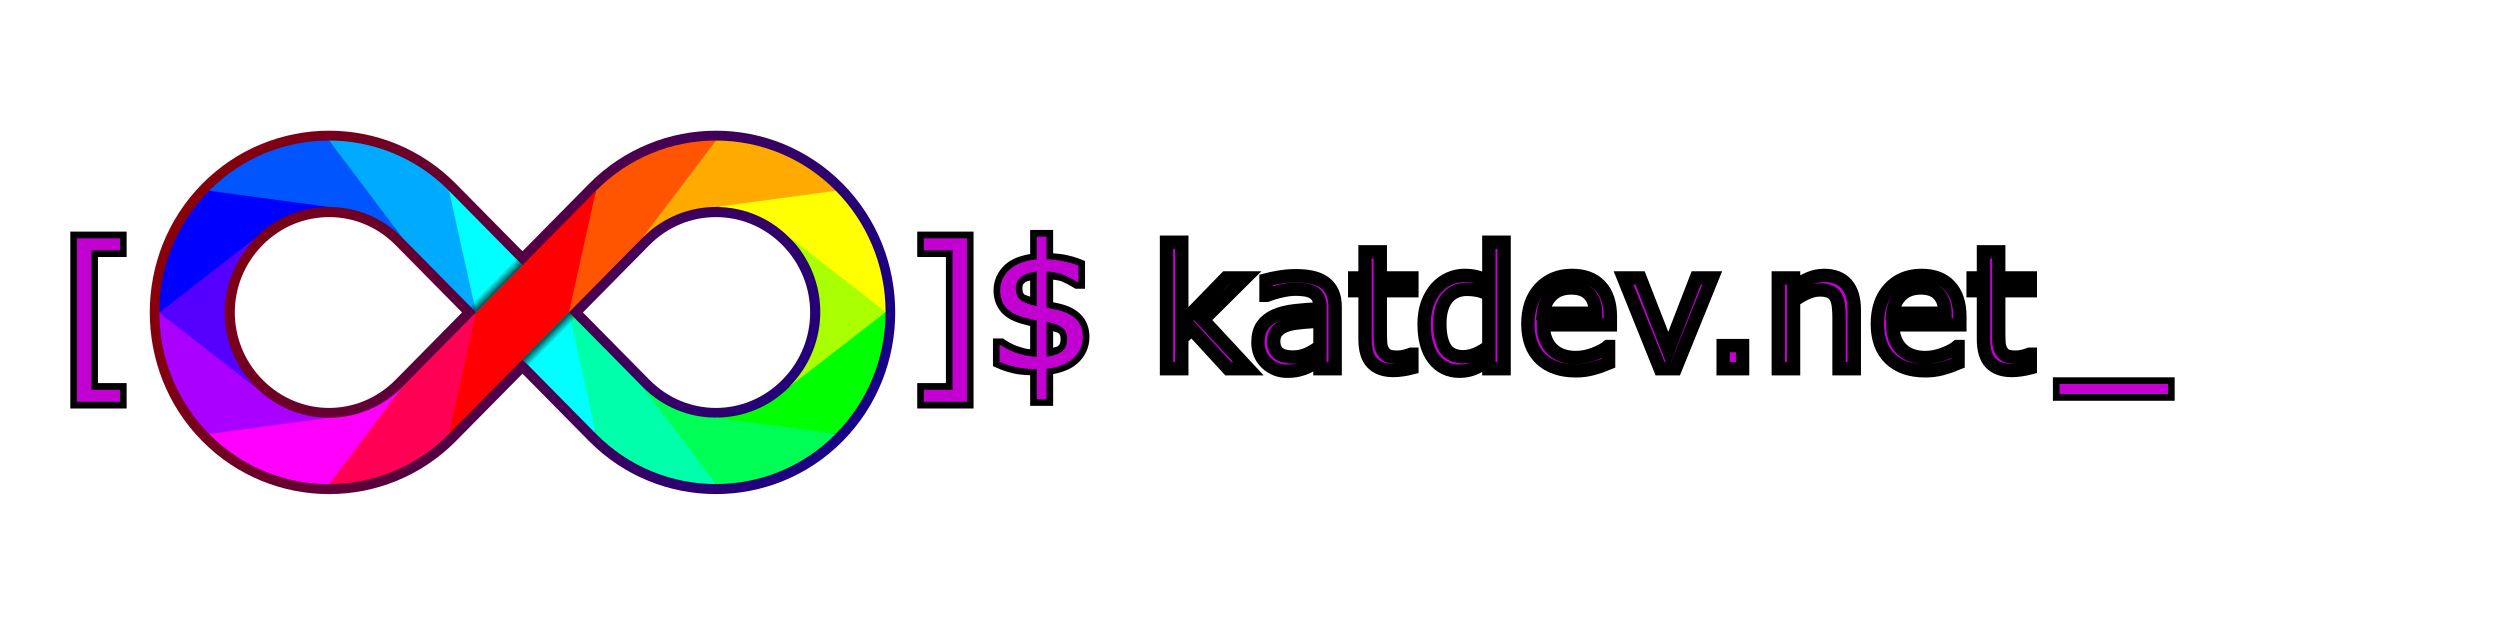 <?xml version="1.0" encoding="UTF-8"?>
<svg width="2e3" height="500" version="1.1" viewBox="0 0 529.17 132.29" xmlns="http://www.w3.org/2000/svg" xmlns:osb="http://www.openswatchbook.org/uri/2009/osb" xmlns:xlink="http://www.w3.org/1999/xlink"><defs><linearGradient id="a"><stop stop-opacity=".705" offset="0"/><stop stop-opacity="0" offset="1"/></linearGradient><linearGradient id="e" x1="90.01" x2="90.01" y1="137.22" y2="133.58" gradientTransform="translate(-160.43 6.1)" gradientUnits="userSpaceOnUse" xlink:href="#a"/><linearGradient id="d" x1="90.01" x2="90.01" y1="137.22" y2="133.58" gradientTransform="translate(-160.42 -307)" gradientUnits="userSpaceOnUse" xlink:href="#a"/><linearGradient id="c" x1="-86.004" x2="206.03" y1="323.72" y2="460.14" gradientUnits="userSpaceOnUse"><stop stop-color="#900000" offset="0"/><stop stop-color="#0f008f" offset="1"/></linearGradient><meshgradient id="b" x="-86.004" y="323.722" gradientUnits="userSpaceOnUse"><meshrow><meshpatch><stop stop-color="#900000" path="c 97.346,0  194.692,0  292.038,0"/><stop path="c 0,45.473  0,90.946  0,136.418"/><stop stop-color="#0f008f" path="c -97.346,0  -194.692,0  -292.038,0"/><stop path="c 0,-45.473  0,-90.946  0,-136.418"/></meshpatch></meshrow></meshgradient></defs><g transform="matrix(1 0 0 1.013 0 .738)"><g transform="matrix(.526 0 0 .526 79.026 -141.61)"><path d="m-17.816 323.72c-17.464 2e-5 -34.988 6.681-48.268 19.961-26.56 26.56-26.56 69.977 0 96.537 26.56 26.56 69.977 26.56 96.537 0 8.163-8.163 21.951-21.951 29.561-29.561 7.609 7.609 21.399 21.397 29.563 29.561 26.56 26.56 69.977 26.561 96.537 0 26.56-26.561 26.561-69.979 0-96.539-13.28-13.28-30.807-19.959-48.27-19.959-17.463 1e-4 -34.987 6.678-48.268 19.959-8.163 8.163-21.953 21.953-29.563 29.562-7.61-7.609-21.398-21.398-29.561-29.561-13.28-13.28-30.806-19.961-48.27-19.961zm0 26.391c10.694-1e-5 21.337 4.052 29.562 12.277 8.163 8.163 21.951 21.95 29.561 29.561-7.609 7.61-21.398 21.399-29.561 29.562-16.452 16.452-42.671 16.452-59.123 0-16.452-16.452-16.452-42.671 0-59.123 8.226-8.226 18.866-12.277 29.561-12.277zm155.66 0c10.694-6e-5 21.336 4.051 29.562 12.277 16.452 16.452 16.452 42.669 0 59.121-16.452 16.452-42.671 16.454-59.123 2e-3 -8.163-8.163-21.951-21.953-29.561-29.562 7.61-7.61 21.398-21.398 29.561-29.561 8.226-8.226 18.867-12.277 29.561-12.277z" color="#000000" color-rendering="auto" dominant-baseline="auto" fill="url(#b)" image-rendering="auto" shape-rendering="auto" solid-color="#000000" stop-color="#000000" stroke="url(#c)" stroke-linejoin="round" stroke-width="7.938" style="font-feature-settings:normal;font-variant-alternates:normal;font-variant-caps:normal;font-variant-east-asian:normal;font-variant-ligatures:normal;font-variant-numeric:normal;font-variant-position:normal;font-variation-settings:normal;inline-size:0;isolation:auto;mix-blend-mode:normal;paint-order:normal;shape-margin:0;shape-padding:0;text-decoration-color:#000000;text-decoration-line:none;text-decoration-style:solid;text-indent:0;text-orientation:mixed;text-transform:none;white-space:normal"/><g transform="translate(-.892 231.4)"><g fill-opacity=".997" shape-rendering="auto"><path d="m-65.191 112.22c23.434-2.105 33.419 3.575 48.268 6.44-6e-3 0-0.017 3.4e-4 -0.023 3.4e-4l-3.7e-4 -3.7e-4c-11.634-4e-5 -22.022 4.659-29.584 12.221-14.469 13.843-25.962 21.307-38.679 29.584 3e-5 -18.781 7.67-35.897 20.018-48.245z" color="#000000" color-rendering="auto" dominant-baseline="auto" fill="#00f" image-rendering="auto" solid-color="#000000" stop-color="#000000" style="font-feature-settings:normal;font-variant-alternates:normal;font-variant-caps:normal;font-variant-east-asian:normal;font-variant-ligatures:normal;font-variant-numeric:normal;font-variant-position:normal;font-variation-settings:normal;inline-size:0;isolation:auto;mix-blend-mode:normal;shape-margin:0;shape-padding:0;text-decoration-color:#000000;text-decoration-line:none;text-decoration-style:solid;text-indent:0;text-orientation:mixed;text-transform:none;white-space:normal"/><path d="m-65.192 208.82c15.816 0.586 31.954-2.046 48.268-6.44-6e-3 0-0.017-2.7e-4 -0.023-2.7e-4l-3.7e-4 2.7e-4c-11.634 7e-5 -22.022-4.659-29.584-12.221-12.341-9.907-20.996-20.122-38.679-29.584 4e-5 18.781 7.67 35.897 20.018 48.245z" color="#000000" color-rendering="auto" dominant-baseline="auto" fill="#a0f" image-rendering="auto" solid-color="#000000" stop-color="#000000" style="font-feature-settings:normal;font-variant-alternates:normal;font-variant-caps:normal;font-variant-east-asian:normal;font-variant-ligatures:normal;font-variant-numeric:normal;font-variant-position:normal;font-variation-settings:normal;inline-size:0;isolation:auto;mix-blend-mode:normal;shape-margin:0;shape-padding:0;text-decoration-color:#000000;text-decoration-line:none;text-decoration-style:solid;text-indent:0;text-orientation:mixed;text-transform:none;white-space:normal"/><path d="m187.01 112.22c-18.527-0.639-33.076 3.268-48.268 6.44 6e-3 0 0.017 3.5e-4 0.023 3.5e-4l3.7e-4 -3.8e-4c11.634-4e-5 22.022 4.659 29.584 12.221 12.424 10.519 23.939 22.308 38.679 29.584-3e-5 -18.781-7.67-35.897-20.018-48.245z" color="#000000" color-rendering="auto" dominant-baseline="auto" fill="#ff0" image-rendering="auto" solid-color="#000000" stop-color="#000000" style="font-feature-settings:normal;font-variant-alternates:normal;font-variant-caps:normal;font-variant-east-asian:normal;font-variant-ligatures:normal;font-variant-numeric:normal;font-variant-position:normal;font-variation-settings:normal;inline-size:0;isolation:auto;mix-blend-mode:normal;shape-margin:0;shape-padding:0;text-decoration-color:#000000;text-decoration-line:none;text-decoration-style:solid;text-indent:0;text-orientation:mixed;text-transform:none;white-space:normal"/></g><g><path d="m90.469 208.76c-2.207-16.083-3.639-32.166-10.872-48.249l-48.251-48.29c-0.227 15.821 1.317 31.768 10.872 48.288z" fill="#0ff"/><path d="m138.74 228.72c-17.463-1e-4 -34.987-6.678-48.268-19.959l-10.872-48.288 0.018 0.018c-7e-5 7e-5 7e-5 5.3e-4 0 5.3e-4 7.61 7.61 21.398 21.398 29.561 29.56 10.782 12.694 22.001 25.296 29.56 38.668z" color="#000000" color-rendering="auto" dominant-baseline="auto" fill="#0fa" image-rendering="auto" shape-rendering="auto" solid-color="#000000" stop-color="#000000" style="font-feature-settings:normal;font-variant-alternates:normal;font-variant-caps:normal;font-variant-east-asian:normal;font-variant-ligatures:normal;font-variant-numeric:normal;font-variant-position:normal;font-variation-settings:normal;inline-size:0;isolation:auto;mix-blend-mode:normal;shape-margin:0;shape-padding:0;text-decoration-color:#000000;text-decoration-line:none;text-decoration-style:solid;text-indent:0;text-orientation:mixed;text-transform:none;white-space:normal"/><path d="m90.469 112.22c-2.905 14.37-3.21 22.551-10.872 48.249l-48.251 48.29c-0.402-15.149 5.47-31.774 10.872-48.288z" fill="#f00"/></g><g shape-rendering="auto"><path d="m138.74 92.26c-17.463 1e-4 -34.987 6.678-48.268 19.959l-10.872 48.288 0.018-0.018c-7e-5 -6e-5 6e-5 -5.3e-4 0-5.3e-4 7.61-7.61 21.398-21.398 29.561-29.56 11.432-11.114 22.085-23.103 29.56-38.668z" color="#000000" color-rendering="auto" dominant-baseline="auto" fill="#f50" image-rendering="auto" solid-color="#000000" stop-color="#000000" style="font-feature-settings:normal;font-variant-alternates:normal;font-variant-caps:normal;font-variant-east-asian:normal;font-variant-ligatures:normal;font-variant-numeric:normal;font-variant-position:normal;font-variation-settings:normal;inline-size:0;isolation:auto;mix-blend-mode:normal;shape-margin:0;shape-padding:0;text-decoration-color:#000000;text-decoration-line:none;text-decoration-style:solid;text-indent:0;text-orientation:mixed;text-transform:none;white-space:normal"/><path d="m138.74 92.26-29.577 38.684c4e-3 -5e-3 0.012-0.011 0.017-0.016v-5.3e-4c8.226-8.226 18.867-12.277 29.56-12.277l48.269-6.432c-13.28-13.28-30.806-19.959-48.269-19.959z" color="#000000" color-rendering="auto" dominant-baseline="auto" fill="#fa0" fill-opacity=".997" image-rendering="auto" solid-color="#000000" stop-color="#000000" style="font-feature-settings:normal;font-variant-alternates:normal;font-variant-caps:normal;font-variant-east-asian:normal;font-variant-ligatures:normal;font-variant-numeric:normal;font-variant-position:normal;font-variation-settings:normal;inline-size:0;isolation:auto;mix-blend-mode:normal;shape-margin:0;shape-padding:0;text-decoration-color:#000000;text-decoration-line:none;text-decoration-style:solid;text-indent:0;text-orientation:mixed;text-transform:none;white-space:normal"/><path d="m-16.922 228.72c17.463-1e-4 34.988-6.678 48.268-19.959l10.872-48.288-0.018 0.018c7e-5 7e-5 -7e-5 5.3e-4 0 5.3e-4 -7.61 7.61-21.398 21.398-29.561 29.56-12.108 12.889-21.943 25.779-29.56 38.668z" color="#000000" color-rendering="auto" dominant-baseline="auto" fill="#f05" image-rendering="auto" solid-color="#000000" stop-color="#000000" style="font-feature-settings:normal;font-variant-alternates:normal;font-variant-caps:normal;font-variant-east-asian:normal;font-variant-ligatures:normal;font-variant-numeric:normal;font-variant-position:normal;font-variation-settings:normal;inline-size:0;isolation:auto;mix-blend-mode:normal;shape-margin:0;shape-padding:0;text-decoration-color:#000000;text-decoration-line:none;text-decoration-style:solid;text-indent:0;text-orientation:mixed;text-transform:none;white-space:normal"/><g fill-opacity=".997"><path d="m-16.923 228.78 29.577-38.684c-0.004 5e-3 -0.012 0.011-0.017 0.016v5.3e-4c-8.226 8.226-18.866 12.277-29.56 12.277l-48.269 6.432c13.28 13.28 30.806 19.959 48.269 19.959z" color="#000000" color-rendering="auto" dominant-baseline="auto" fill="#f0f" image-rendering="auto" solid-color="#000000" stop-color="#000000" style="font-feature-settings:normal;font-variant-alternates:normal;font-variant-caps:normal;font-variant-east-asian:normal;font-variant-ligatures:normal;font-variant-numeric:normal;font-variant-position:normal;font-variation-settings:normal;inline-size:0;isolation:auto;mix-blend-mode:normal;shape-margin:0;shape-padding:0;text-decoration-color:#000000;text-decoration-line:none;text-decoration-style:solid;text-indent:0;text-orientation:mixed;text-transform:none;white-space:normal"/><path d="m187.01 208.76c-16.445-1.791-37.13 0.658-48.268-6.44 6e-3 0 0.017-3.5e-4 0.023-3.5e-4l3.7e-4 3.7e-4c11.634 5e-5 22.022-4.659 29.584-12.221 12.788-10.53 25.211-23.366 38.679-29.584-3e-5 18.781-7.67 35.897-20.018 48.245z" color="#000000" color-rendering="auto" dominant-baseline="auto" fill="#0f0" image-rendering="auto" solid-color="#000000" stop-color="#000000" style="font-feature-settings:normal;font-variant-alternates:normal;font-variant-caps:normal;font-variant-east-asian:normal;font-variant-ligatures:normal;font-variant-numeric:normal;font-variant-position:normal;font-variation-settings:normal;inline-size:0;isolation:auto;mix-blend-mode:normal;shape-margin:0;shape-padding:0;text-decoration-color:#000000;text-decoration-line:none;text-decoration-style:solid;text-indent:0;text-orientation:mixed;text-transform:none;white-space:normal"/><path d="m138.74 228.72-29.577-38.684c5e-3 5e-3 0.012 0.011 0.017 0.016v5.3e-4c8.226 8.226 18.867 12.277 29.56 12.277l48.269 6.432c-13.28 13.28-30.806 19.959-48.269 19.959z" color="#000000" color-rendering="auto" dominant-baseline="auto" fill="#0f5" image-rendering="auto" solid-color="#000000" stop-color="#000000" style="font-feature-settings:normal;font-variant-alternates:normal;font-variant-caps:normal;font-variant-east-asian:normal;font-variant-ligatures:normal;font-variant-numeric:normal;font-variant-position:normal;font-variation-settings:normal;inline-size:0;isolation:auto;mix-blend-mode:normal;shape-margin:0;shape-padding:0;text-decoration-color:#000000;text-decoration-line:none;text-decoration-style:solid;text-indent:0;text-orientation:mixed;text-transform:none;white-space:normal"/></g><path d="m-16.922 92.26c17.463 1e-4 34.988 6.678 48.268 19.959l10.872 48.288-0.018-0.018c6.9e-5 -6e-5 -6.9e-5 -5.3e-4 0-5.3e-4 -7.61-7.61-21.398-21.398-29.561-29.56-11.622-11.784-20.715-25.149-29.56-38.668z" color="#000000" color-rendering="auto" dominant-baseline="auto" fill="#0af" image-rendering="auto" solid-color="#000000" stop-color="#000000" style="font-feature-settings:normal;font-variant-alternates:normal;font-variant-caps:normal;font-variant-east-asian:normal;font-variant-ligatures:normal;font-variant-numeric:normal;font-variant-position:normal;font-variation-settings:normal;inline-size:0;isolation:auto;mix-blend-mode:normal;shape-margin:0;shape-padding:0;text-decoration-color:#000000;text-decoration-line:none;text-decoration-style:solid;text-indent:0;text-orientation:mixed;text-transform:none;white-space:normal"/></g><rect transform="rotate(-45)" x="-83.643" y="139.68" width="26.44" height="3.64" fill="url(#e)"/><g shape-rendering="auto"><path d="m-16.922 92.26 29.577 38.684c-0.004-5e-3 -0.012-0.011-0.017-0.016v-5.3e-4c-8.226-8.226-18.866-12.277-29.56-12.277l-48.269-6.432c13.28-13.28 30.806-19.959 48.269-19.959z" color="#000000" color-rendering="auto" dominant-baseline="auto" fill="#05f" fill-opacity=".997" image-rendering="auto" solid-color="#000000" stop-color="#000000" style="font-feature-settings:normal;font-variant-alternates:normal;font-variant-caps:normal;font-variant-east-asian:normal;font-variant-ligatures:normal;font-variant-numeric:normal;font-variant-position:normal;font-variation-settings:normal;inline-size:0;isolation:auto;mix-blend-mode:normal;shape-margin:0;shape-padding:0;text-decoration-color:#000000;text-decoration-line:none;text-decoration-style:solid;text-indent:0;text-orientation:mixed;text-transform:none;white-space:normal"/><path d="m168.45 130.75-7e-3 0.093c16.393 16.44 16.393 42.591 0 59.031v0.095l38.583-29.51c8e-5 -0.049 5.3e-4 -0.099 5.3e-4 -0.148z" color="#000000" color-rendering="auto" dominant-baseline="auto" fill="#af0" image-rendering="auto" solid-color="#000000" stop-color="#000000" style="font-feature-settings:normal;font-variant-alternates:normal;font-variant-caps:normal;font-variant-east-asian:normal;font-variant-ligatures:normal;font-variant-numeric:normal;font-variant-position:normal;font-variation-settings:normal;inline-size:0;isolation:auto;mix-blend-mode:normal;shape-margin:0;shape-padding:0;text-decoration-color:#000000;text-decoration-line:none;text-decoration-style:solid;text-indent:0;text-orientation:mixed;text-transform:none;white-space:normal"/><path d="m-46.627 131.02v0.093c-16.393 16.44-16.393 42.591 0 59.031v0.095l-38.583-29.51c-8e-5 -0.049-5.3e-4 -0.099-5.3e-4 -0.148z" color="#000000" color-rendering="auto" dominant-baseline="auto" fill="#50f" image-rendering="auto" solid-color="#000000" stop-color="#000000" style="font-feature-settings:normal;font-variant-alternates:normal;font-variant-caps:normal;font-variant-east-asian:normal;font-variant-ligatures:normal;font-variant-numeric:normal;font-variant-position:normal;font-variation-settings:normal;inline-size:0;isolation:auto;mix-blend-mode:normal;shape-margin:0;shape-padding:0;text-decoration-color:#000000;text-decoration-line:none;text-decoration-style:solid;text-indent:0;text-orientation:mixed;text-transform:none;white-space:normal"/></g><rect transform="matrix(.707 -.707 -.707 -.707 0 0)" x="-83.628" y="-173.42" width="26.44" height="3.64" fill="url(#d)"/></g></g><g stroke-miterlimit="2.8"><g shape-rendering="auto" stroke-width="2.8" style="paint-order:stroke markers fill"><path d="m14.883 47.664v36.963h11.92v-5.309h-6.068v-26.346h6.068v-5.309zm2.801 2.801h0.25v31.361h-0.25z" color="#000000" color-rendering="auto" dominant-baseline="auto" image-rendering="auto" solid-color="#000000" stop-color="#000000" style="font-feature-settings:normal;font-variant-alternates:normal;font-variant-caps:normal;font-variant-east-asian:normal;font-variant-ligatures:normal;font-variant-numeric:normal;font-variant-position:normal;font-variation-settings:normal;inline-size:0;isolation:auto;mix-blend-mode:normal;paint-order:stroke markers fill;shape-margin:0;shape-padding:0;text-decoration-color:#000000;text-decoration-line:none;text-decoration-style:solid;text-indent:0;text-orientation:mixed;text-transform:none;white-space:normal"/><path d="m25.402 83.227h-9.119v-34.162h9.119v2.508h-6.068v29.147h6.068z" color="#000000" color-rendering="auto" dominant-baseline="auto" fill="#c200d2" image-rendering="auto" solid-color="#000000" stop-color="#000000" style="font-feature-settings:normal;font-variant-alternates:normal;font-variant-caps:normal;font-variant-east-asian:normal;font-variant-ligatures:normal;font-variant-numeric:normal;font-variant-position:normal;font-variation-settings:normal;inline-size:0;isolation:auto;mix-blend-mode:normal;paint-order:stroke markers fill;shape-margin:0;shape-padding:0;text-decoration-color:#000000;text-decoration-line:none;text-decoration-style:solid;text-indent:0;text-orientation:mixed;text-transform:none;white-space:normal"/><path d="m194.15 47.664v5.309h6.068v26.346h-6.068v5.309h11.92v-36.963zm8.867 2.801h0.252v31.361h-0.252z" color="#000000" color-rendering="auto" dominant-baseline="auto" image-rendering="auto" solid-color="#000000" stop-color="#000000" style="font-feature-settings:normal;font-variant-alternates:normal;font-variant-caps:normal;font-variant-east-asian:normal;font-variant-ligatures:normal;font-variant-numeric:normal;font-variant-position:normal;font-variation-settings:normal;inline-size:0;isolation:auto;mix-blend-mode:normal;paint-order:stroke markers fill;shape-margin:0;shape-padding:0;text-decoration-color:#000000;text-decoration-line:none;text-decoration-style:solid;text-indent:0;text-orientation:mixed;text-transform:none;white-space:normal"/><path d="m204.67 83.227h-9.119v-2.508h6.068v-29.147h-6.068v-2.508h9.119z" color="#000000" color-rendering="auto" dominant-baseline="auto" fill="#c200d2" image-rendering="auto" solid-color="#000000" stop-color="#000000" style="font-feature-settings:normal;font-variant-alternates:normal;font-variant-caps:normal;font-variant-east-asian:normal;font-variant-ligatures:normal;font-variant-numeric:normal;font-variant-position:normal;font-variation-settings:normal;inline-size:0;isolation:auto;mix-blend-mode:normal;paint-order:stroke markers fill;shape-margin:0;shape-padding:0;text-decoration-color:#000000;text-decoration-line:none;text-decoration-style:solid;text-indent:0;text-orientation:mixed;text-transform:none;white-space:normal"/><path d="m218.05 47.314v5.041c-2.052 0.343-3.878 0.976-5.236 2.16l-4e-3 4e-3c-1.608 1.414-2.51 3.339-2.51 5.436 0 1.688 0.532 3.263 1.58 4.488l4e-3 2e-3 2e-3 0.004c1.102 1.272 2.747 2.076 4.82 2.598 0.351 0.096 0.724 0.193 1.125 0.287l0.039 0.008c0.055 0.011 0.123 0.026 0.18 0.037v4.865c-0.293-0.044-0.619-0.052-0.895-0.115-2e-3 -5.16e-4 -4e-3 5.16e-4 -6e-3 0-0.755-0.187-1.409-0.383-1.949-0.58l-4e-3 -2e-3c-0.471-0.174-0.967-0.398-1.49-0.676-0.534-0.295-0.916-0.533-1.02-0.609l-0.369-0.271h-2.141v5.769l0.816 0.375c1.11 0.509 2.379 0.91 3.812 1.219h6e-3l6e-3 2e-3c1.018 0.211 2.131 0.258 3.232 0.326v6.402h4.869v-6.641c1.942-0.365 3.699-1.01 5.062-2.16l2e-3 -2e-3 4e-3 -2e-3c1.679-1.429 2.613-3.415 2.613-5.592 0-1.86-0.622-3.554-1.871-4.744-1.187-1.141-2.789-1.877-4.707-2.289l-0.014-2e-3 -0.016-0.004c-0.272-0.052-0.605-0.123-0.984-0.209l-0.037-0.008c-0.018-0.005-0.034-0.007-0.053-0.012v-4.725c0.614 0.12 1.39 0.189 1.785 0.365l0.02 0.008c0.897 0.383 1.752 0.825 2.57 1.326l0.338 0.207h2.039v-5.783l-0.877-0.354c-0.949-0.382-2.062-0.698-3.359-0.967-0.853-0.177-1.681-0.217-2.516-0.291v-4.893zm6.279 7.863c0.183 0.033 0.352 0.024 0.537 0.062 0.305 0.063 0.468 0.145 0.744 0.213-0.362-0.149-0.876-0.168-1.281-0.275zm1.494 0.316 0.018 0.008c-1e-3 -4.58e-4 -3e-3 4.58e-4 -4e-3 0-5e-3 -0.002-9e-3 -0.006-0.014-0.008zm0.082 0.043c0.344 0.09 0.674 0.18 0.967 0.275v0.223c-0.326-0.16-0.631-0.353-0.967-0.498zm-10.852 0.859c-0.855 0.818-1.44 1.904-1.44 3.103 0 1.341 0.459 2.634 1.438 3.467 0.984 0.838 2.307 1.27 4.106 1.654l1.6 0.342-0.637-0.121v0.098l-0.395-0.078c-0.451-0.09-0.867-0.175-1.252-0.254-0.383-0.09-0.734-0.18-1.053-0.268l-0.031-0.008c-1.734-0.436-2.821-1.066-3.381-1.709l-2e-3 -2e-3c-0.61-0.715-0.908-1.526-0.908-2.666 0-1.363 0.455-2.358 1.557-3.328 0.107-0.093 0.281-0.144 0.398-0.23zm2.996 1.49v3.379c-0.35-0.151-1.067-0.332-1.182-0.43-0.284-0.242-0.455-0.549-0.455-1.336 0-0.674 0.141-0.938 0.672-1.301l6e-3 -0.004 4e-3 -0.004c0.24-0.168 0.659-0.187 0.955-0.305zm2.801 6.971 0.439 0.074c0.303 0.051 0.645 0.124 1.022 0.221l0.018 0.004 0.019 0.004c0.409 0.094 0.767 0.171 1.086 0.232 1.565 0.336 2.651 0.888 3.357 1.568l4e-3 0.004 2e-3 2e-3c0.666 0.634 1.004 1.426 1.004 2.721 0 1.448-0.48 2.479-1.631 3.459-0.02 0.017-0.05 0.024-0.07 0.041 0.718-0.835 1.186-1.881 1.186-3.043 0-1.387-0.526-2.736-1.602-3.525-0.982-0.741-2.257-1.151-3.904-1.463l-0.93-0.176zm2.068 3.623c0.321 0.133 0.939 0.265 1.086 0.377l0.012 0.008 0.01 0.008c0.297 0.217 0.461 0.465 0.461 1.272 0 0.836-0.182 1.156-0.584 1.459l-8e-3 0.008c-0.177 0.136-0.687 0.189-0.977 0.305zm-9.943 5.129c0.42 0.202 0.842 0.414 1.254 0.566h2e-3l4e-3 2e-3c0.478 0.175 1.053 0.327 1.619 0.482-0.144-0.026-0.317-0.016-0.459-0.045l-0.01-2e-3c-0.951-0.206-1.681-0.487-2.41-0.766z" color="#000000" color-rendering="auto" dominant-baseline="auto" image-rendering="auto" solid-color="#000000" stop-color="#000000" style="font-feature-settings:normal;font-variant-alternates:normal;font-variant-caps:normal;font-variant-east-asian:normal;font-variant-ligatures:normal;font-variant-numeric:normal;font-variant-position:normal;font-variation-settings:normal;inline-size:0;isolation:auto;mix-blend-mode:normal;paint-order:stroke markers fill;shape-margin:0;shape-padding:0;text-decoration-color:#000000;text-decoration-line:none;text-decoration-style:solid;text-indent:0;text-orientation:mixed;text-transform:none;white-space:normal"/><path d="m229.2 69.688c0 1.812-0.707 3.32-2.122 4.525-1.415 1.192-3.268 1.9-5.559 2.122v6.348h-2.069v-6.261c-1.543-0.012-2.993-0.158-4.349-0.438-1.356-0.292-2.531-0.666-3.525-1.122v-3.472h0.281c0.222 0.164 0.62 0.403 1.192 0.719 0.573 0.304 1.128 0.555 1.666 0.754 0.608 0.222 1.315 0.433 2.122 0.631 0.818 0.187 1.689 0.298 2.613 0.333v-7.594c-0.468-0.094-0.9-0.181-1.298-0.263-0.398-0.094-0.766-0.187-1.105-0.281-1.906-0.479-3.274-1.198-4.104-2.157-0.83-0.97-1.245-2.163-1.245-3.578 0-1.73 0.678-3.192 2.034-4.384 1.368-1.192 3.274-1.888 5.717-2.087v-4.77h2.069v4.735c1.181 0.023 2.391 0.164 3.63 0.421 1.239 0.257 2.28 0.555 3.122 0.894v3.437h-0.246c-0.877-0.538-1.795-1.011-2.753-1.421-0.947-0.421-2.198-0.684-3.753-0.789v7.559c0.351 0.058 0.731 0.14 1.14 0.246 0.409 0.094 0.766 0.17 1.07 0.228 1.742 0.374 3.087 1.017 4.034 1.929 0.959 0.912 1.438 2.157 1.438 3.735zm-9.751-6.436v-7.243c-1.251 0.094-2.303 0.438-3.157 1.035-0.853 0.585-1.28 1.403-1.28 2.455 0 1.064 0.316 1.865 0.947 2.403 0.631 0.538 1.795 0.988 3.49 1.35zm6.436 6.892c0-1.099-0.345-1.9-1.035-2.403-0.678-0.514-1.789-0.918-3.332-1.21v7.26c1.403-0.14 2.479-0.497 3.227-1.07 0.76-0.573 1.14-1.432 1.14-2.578z" color="#000000" color-rendering="auto" dominant-baseline="auto" fill="#c200d2" image-rendering="auto" solid-color="#000000" stop-color="#000000" style="font-feature-settings:normal;font-variant-alternates:normal;font-variant-caps:normal;font-variant-east-asian:normal;font-variant-ligatures:normal;font-variant-numeric:normal;font-variant-position:normal;font-variation-settings:normal;inline-size:0;isolation:auto;mix-blend-mode:normal;paint-order:stroke markers fill;shape-margin:0;shape-padding:0;text-decoration-color:#000000;text-decoration-line:none;text-decoration-style:solid;text-indent:0;text-orientation:mixed;text-transform:none;white-space:normal"/></g><g transform="scale(1.007 .993)" fill="#c200d2" stroke="#000" stroke-width="2.8" style="paint-order:stroke markers fill" aria-label="katdev.net"><path d="m262.41 76.858h-4.244l-7.667-8.368-2.088 1.985v6.383h-3.217v-26.628h3.217v17.079l9.293-9.566h4.056l-8.882 8.831z"/><path d="m280.65 76.858h-3.2v-2.037q-0.428 0.291-1.164 0.821-0.719 0.513-1.403 0.821-0.804 0.394-1.848 0.65-1.044 0.274-2.447 0.274-2.584 0-4.381-1.711-1.797-1.711-1.797-4.364 0-2.173 0.924-3.508 0.941-1.352 2.67-2.122 1.746-0.77 4.193-1.044 2.447-0.274 5.254-0.411v-0.496q0-1.095-0.394-1.814-0.377-0.719-1.095-1.129-0.685-0.394-1.643-0.531t-2.002-0.137q-1.266 0-2.824 0.342-1.557 0.325-3.217 0.958h-0.171v-3.269q0.941-0.257 2.721-0.565t3.508-0.308q2.019 0 3.508 0.342 1.506 0.325 2.601 1.129 1.078 0.787 1.643 2.037 0.565 1.249 0.565 3.098zm-3.2-4.706v-5.322q-1.472 0.086-3.474 0.257-1.985 0.171-3.149 0.496-1.386 0.394-2.242 1.232-0.856 0.821-0.856 2.276 0 1.643 0.993 2.481 0.993 0.821 3.029 0.821 1.694 0 3.098-0.65 1.403-0.667 2.601-1.591z"/><path d="m296.78 76.686q-0.907 0.24-1.985 0.394-1.061 0.154-1.9 0.154-2.926 0-4.449-1.574-1.523-1.574-1.523-5.048v-10.165h-2.173v-2.704h2.173v-5.493h3.217v5.493h6.64v2.704h-6.64v8.711q0 1.506 0.069 2.362 0.068 0.839 0.479 1.574 0.376 0.685 1.027 1.01 0.667 0.308 2.019 0.308 0.787 0 1.643-0.222 0.856-0.24 1.232-0.394h0.171z"/><path d="m316.16 76.858h-3.217v-2.002q-1.386 1.198-2.892 1.865t-3.269 0.667q-3.423 0-5.442-2.635-2.002-2.635-2.002-7.307 0-2.43 0.685-4.33 0.702-1.9 1.883-3.234 1.164-1.301 2.704-1.985 1.557-0.685 3.217-0.685 1.506 0 2.67 0.325 1.164 0.308 2.447 0.975v-8.283h3.217zm-3.217-4.706v-10.97q-1.301-0.582-2.327-0.804t-2.242-0.222q-2.704 0-4.21 1.883t-1.506 5.339q0 3.405 1.164 5.185 1.164 1.763 3.731 1.763 1.369 0 2.772-0.599 1.403-0.616 2.618-1.574z"/><path d="m338.5 67.634h-14.084q0 1.763 0.531 3.08 0.531 1.301 1.455 2.139 0.89 0.821 2.105 1.232 1.232 0.411 2.704 0.411 1.951 0 3.919-0.77 1.985-0.787 2.824-1.54h0.171v3.508q-1.626 0.685-3.32 1.147-1.694 0.462-3.56 0.462-4.758 0-7.427-2.567-2.67-2.584-2.67-7.324 0-4.689 2.55-7.444 2.567-2.755 6.743-2.755 3.868 0 5.955 2.259 2.105 2.259 2.105 6.418zm-3.132-2.464q-0.017-2.533-1.284-3.919-1.249-1.386-3.816-1.386-2.584 0-4.124 1.523-1.523 1.523-1.728 3.782z"/><path d="m359.91 57.742-7.735 19.116h-3.234l-7.684-19.116h3.491l5.921 15.214 5.87-15.214z"/><path d="m366.29 76.858h-4.09v-4.877h4.09z"/><path d="m389.77 76.858h-3.217v-10.884q0-1.318-0.154-2.464-0.154-1.164-0.565-1.814-0.428-0.719-1.232-1.061-0.804-0.359-2.088-0.359-1.318 0-2.755 0.65-1.438 0.65-2.755 1.66v14.272h-3.217v-19.116h3.217v2.122q1.506-1.249 3.115-1.951 1.609-0.702 3.303-0.702 3.098 0 4.723 1.865 1.626 1.865 1.626 5.374z"/><path d="m411.96 67.634h-14.084q0 1.763 0.531 3.08 0.531 1.301 1.455 2.139 0.89 0.821 2.105 1.232 1.232 0.411 2.704 0.411 1.951 0 3.919-0.77 1.985-0.787 2.824-1.54h0.171v3.508q-1.626 0.685-3.32 1.147-1.694 0.462-3.56 0.462-4.758 0-7.427-2.567-2.67-2.584-2.67-7.324 0-4.689 2.55-7.444 2.567-2.755 6.743-2.755 3.868 0 5.955 2.259 2.105 2.259 2.105 6.418zm-3.132-2.464q-0.017-2.533-1.284-3.919-1.249-1.386-3.816-1.386-2.584 0-4.124 1.523-1.523 1.523-1.728 3.782z"/><path d="m426.77 76.686q-0.907 0.24-1.985 0.394-1.061 0.154-1.9 0.154-2.926 0-4.449-1.574-1.523-1.574-1.523-5.048v-10.165h-2.173v-2.704h2.173v-5.493h3.217v5.493h6.64v2.704h-6.64v8.711q0 1.506 0.068 2.362 0.069 0.839 0.479 1.574 0.376 0.685 1.027 1.01 0.667 0.308 2.019 0.308 0.787 0 1.643-0.222 0.856-0.24 1.232-0.394h0.171z"/></g><g transform="translate(-53.975)" shape-rendering="auto" stroke-width="2.8" style="paint-order:stroke markers fill"><path d="m488.51 78.109v4.904h25.773v-4.904z" color="#000000" color-rendering="auto" dominant-baseline="auto" image-rendering="auto" solid-color="#000000" stop-color="#000000" style="font-feature-settings:normal;font-variant-alternates:normal;font-variant-caps:normal;font-variant-east-asian:normal;font-variant-ligatures:normal;font-variant-numeric:normal;font-variant-position:normal;font-variation-settings:normal;inline-size:0;isolation:auto;mix-blend-mode:normal;paint-order:stroke markers fill;shape-margin:0;shape-padding:0;text-decoration-color:#000000;text-decoration-line:none;text-decoration-style:solid;text-indent:0;text-orientation:mixed;text-transform:none;white-space:normal"/><path d="m512.88 81.614h-22.974v-2.104h22.974z" color="#000000" color-rendering="auto" dominant-baseline="auto" fill="#c200d2" image-rendering="auto" solid-color="#000000" stop-color="#000000" style="font-feature-settings:normal;font-variant-alternates:normal;font-variant-caps:normal;font-variant-east-asian:normal;font-variant-ligatures:normal;font-variant-numeric:normal;font-variant-position:normal;font-variation-settings:normal;inline-size:0;isolation:auto;mix-blend-mode:normal;paint-order:stroke markers fill;shape-margin:0;shape-padding:0;text-decoration-color:#000000;text-decoration-line:none;text-decoration-style:solid;text-indent:0;text-orientation:mixed;text-transform:none;white-space:normal"/></g></g></g><script id="f" type="text/javascript">!function(){const t="http://www.w3.org/2000/svg",e="http://www.w3.org/1999/xlink",s="http://www.w3.org/1999/xhtml",r=2;if(document.createElementNS(t,"meshgradient").x)return;const n=(t,e,s,r)=&gt;{let n=new x(.5*(e.x+s.x),.5*(e.y+s.y)),o=new x(.5*(t.x+e.x),.5*(t.y+e.y)),i=new x(.5*(s.x+r.x),.5*(s.y+r.y)),a=new x(.5*(n.x+o.x),.5*(n.y+o.y)),h=new x(.5*(n.x+i.x),.5*(n.y+i.y)),l=new x(.5*(a.x+h.x),.5*(a.y+h.y));return[[t,o,a,l],[l,h,i,r]]},o=t=&gt;{let e=t[0].distSquared(t[1]),s=t[2].distSquared(t[3]),r=.25*t[0].distSquared(t[2]),n=.25*t[1].distSquared(t[3]),o=e&gt;s?e:s,i=r&gt;n?r:n;return 18*(o&gt;i?o:i)},i=(t,e)=&gt;Math.sqrt(t.distSquared(e)),a=(t,e)=&gt;t.scale(2/3).add(e.scale(1/3)),h=t=&gt;{let e,s,r,n,o,i,a,h=new g;return t.match(/(\w+\(\s*[^)]+\))+/g).forEach(t=&gt;{let l=t.match(/[\w.-]+/g),d=l.shift();switch(d){case"translate":2===l.length?e=new g(1,0,0,1,l[0],l[1]):(console.error("mesh.js: translate does not have 2 arguments!"),e=new g(1,0,0,1,0,0)),h=h.append(e);break;case"scale":1===l.length?s=new g(l[0],0,0,l[0],0,0):2===l.length?s=new g(l[0],0,0,l[1],0,0):(console.error("mesh.js: scale does not have 1 or 2 arguments!"),s=new g(1,0,0,1,0,0)),h=h.append(s);break;case"rotate":if(3===l.length&amp;&amp;(e=new g(1,0,0,1,l[1],l[2]),h=h.append(e)),l[0]){r=l[0]*Math.PI/180;let t=Math.cos(r),e=Math.sin(r);Math.abs(t)&lt;1e-16&amp;&amp;(t=0),Math.abs(e)&lt;1e-16&amp;&amp;(e=0),a=new g(t,e,-e,t,0,0),h=h.append(a)}else console.error("math.js: No argument to rotate transform!");3===l.length&amp;&amp;(e=new g(1,0,0,1,-l[1],-l[2]),h=h.append(e));break;case"skewX":l[0]?(r=l[0]*Math.PI/180,n=Math.tan(r),o=new g(1,0,n,1,0,0),h=h.append(o)):console.error("math.js: No argument to skewX transform!");break;case"skewY":l[0]?(r=l[0]*Math.PI/180,n=Math.tan(r),i=new g(1,n,0,1,0,0),h=h.append(i)):console.error("math.js: No argument to skewY transform!");break;case"matrix":6===l.length?h=h.append(new g(...l)):console.error("math.js: Incorrect number of arguments for matrix!");break;default:console.error("mesh.js: Unhandled transform type: "+d)}}),h},l=t=&gt;{let e=[],s=t.split(/[ ,]+/);for(let t=0,r=s.length-1;t&lt;r;t+=2)e.push(new x(parseFloat(s[t]),parseFloat(s[t+1])));return e},d=(t,e)=&gt;{for(let s in e)t.setAttribute(s,e[s])},c=(t,e,s,r,n)=&gt;{let o,i,a=[0,0,0,0];for(let h=0;h&lt;3;++h)e[h]&lt;t[h]&amp;&amp;e[h]&lt;s[h]||t[h]&lt;e[h]&amp;&amp;s[h]&lt;e[h]?a[h]=0:(a[h]=.5*((e[h]-t[h])/r+(s[h]-e[h])/n),o=Math.abs(3*(e[h]-t[h])/r),i=Math.abs(3*(s[h]-e[h])/n),a[h]&gt;o?a[h]=o:a[h]&gt;i&amp;&amp;(a[h]=i));return a},u=[[1,0,0,0,0,0,0,0,0,0,0,0,0,0,0,0],[0,0,0,0,1,0,0,0,0,0,0,0,0,0,0,0],[-3,3,0,0,-2,-1,0,0,0,0,0,0,0,0,0,0],[2,-2,0,0,1,1,0,0,0,0,0,0,0,0,0,0],[0,0,0,0,0,0,0,0,1,0,0,0,0,0,0,0],[0,0,0,0,0,0,0,0,0,0,0,0,1,0,0,0],[0,0,0,0,0,0,0,0,-3,3,0,0,-2,-1,0,0],[0,0,0,0,0,0,0,0,2,-2,0,0,1,1,0,0],[-3,0,3,0,0,0,0,0,-2,0,-1,0,0,0,0,0],[0,0,0,0,-3,0,3,0,0,0,0,0,-2,0,-1,0],[9,-9,-9,9,6,3,-6,-3,6,-6,3,-3,4,2,2,1],[-6,6,6,-6,-3,-3,3,3,-4,4,-2,2,-2,-2,-1,-1],[2,0,-2,0,0,0,0,0,1,0,1,0,0,0,0,0],[0,0,0,0,2,0,-2,0,0,0,0,0,1,0,1,0],[-6,6,6,-6,-4,-2,4,2,-3,3,-3,3,-2,-1,-2,-1],[4,-4,-4,4,2,2,-2,-2,2,-2,2,-2,1,1,1,1]],f=t=&gt;{let e=[];for(let s=0;s&lt;16;++s){e[s]=0;for(let r=0;r&lt;16;++r)e[s]+=u[s][r]*t[r]}return e},p=(t,e,s)=&gt;{const r=e*e,n=s*s,o=e*e*e,i=s*s*s;return t[0]+t[1]*e+t[2]*r+t[3]*o+t[4]*s+t[5]*s*e+t[6]*s*r+t[7]*s*o+t[8]*n+t[9]*n*e+t[10]*n*r+t[11]*n*o+t[12]*i+t[13]*i*e+t[14]*i*r+t[15]*i*o},y=t=&gt;{let e=[],s=[],r=[];for(let s=0;s&lt;4;++s)e[s]=[],e[s][0]=n(t[0][s],t[1][s],t[2][s],t[3][s]),e[s][1]=[],e[s][1].push(...n(...e[s][0][0])),e[s][1].push(...n(...e[s][0][1])),e[s][2]=[],e[s][2].push(...n(...e[s][1][0])),e[s][2].push(...n(...e[s][1][1])),e[s][2].push(...n(...e[s][1][2])),e[s][2].push(...n(...e[s][1][3]));for(let t=0;t&lt;8;++t){s[t]=[];for(let r=0;r&lt;4;++r)s[t][r]=[],s[t][r][0]=n(e[0][2][t][r],e[1][2][t][r],e[2][2][t][r],e[3][2][t][r]),s[t][r][1]=[],s[t][r][1].push(...n(...s[t][r][0][0])),s[t][r][1].push(...n(...s[t][r][0][1])),s[t][r][2]=[],s[t][r][2].push(...n(...s[t][r][1][0])),s[t][r][2].push(...n(...s[t][r][1][1])),s[t][r][2].push(...n(...s[t][r][1][2])),s[t][r][2].push(...n(...s[t][r][1][3]))}for(let t=0;t&lt;8;++t){r[t]=[];for(let e=0;e&lt;8;++e)r[t][e]=[],r[t][e][0]=s[t][0][2][e],r[t][e][1]=s[t][1][2][e],r[t][e][2]=s[t][2][2][e],r[t][e][3]=s[t][3][2][e]}return r};class x{constructor(t,e){this.x=t||0,this.y=e||0}toString(){return`(x=${this.x}, y=${this.y})`}clone(){return new x(this.x,this.y)}add(t){return new x(this.x+t.x,this.y+t.y)}scale(t){return void 0===t.x?new x(this.x*t,this.y*t):new x(this.x*t.x,this.y*t.y)}distSquared(t){let e=this.x-t.x,s=this.y-t.y;return e*e+s*s}transform(t){let e=this.x*t.a+this.y*t.c+t.e,s=this.x*t.b+this.y*t.d+t.f;return new x(e,s)}}class g{constructor(t,e,s,r,n,o){void 0===t?(this.a=1,this.b=0,this.c=0,this.d=1,this.e=0,this.f=0):(this.a=t,this.b=e,this.c=s,this.d=r,this.e=n,this.f=o)}toString(){return`affine: ${this.a} ${this.c} ${this.e} \n       ${this.b} ${this.d} ${this.f}`}append(t){t instanceof g||console.error("mesh.js: argument to Affine.append is not affine!");let e=this.a*t.a+this.c*t.b,s=this.b*t.a+this.d*t.b,r=this.a*t.c+this.c*t.d,n=this.b*t.c+this.d*t.d,o=this.a*t.e+this.c*t.f+this.e,i=this.b*t.e+this.d*t.f+this.f;return new g(e,s,r,n,o,i)}}class w{constructor(t,e){this.nodes=t,this.colors=e}paintCurve(t,e){if(o(this.nodes)&gt;r){const s=n(...this.nodes);let r=[[],[]],o=[[],[]];for(let t=0;t&lt;4;++t)r[0][t]=this.colors[0][t],r[1][t]=(this.colors[0][t]+this.colors[1][t])/2,o[0][t]=r[1][t],o[1][t]=this.colors[1][t];let i=new w(s[0],r),a=new w(s[1],o);i.paintCurve(t,e),a.paintCurve(t,e)}else{let s=Math.round(this.nodes[0].x);if(s&gt;=0&amp;&amp;s&lt;e){let r=4*(~~this.nodes[0].y*e+s);t[r]=Math.round(this.colors[0][0]),t[r+1]=Math.round(this.colors[0][1]),t[r+2]=Math.round(this.colors[0][2]),t[r+3]=Math.round(this.colors[0][3])}}}}class m{constructor(t,e){this.nodes=t,this.colors=e}split(){let t=[[],[],[],[]],e=[[],[],[],[]],s=[[[],[]],[[],[]]],r=[[[],[]],[[],[]]];for(let s=0;s&lt;4;++s){const r=n(this.nodes[0][s],this.nodes[1][s],this.nodes[2][s],this.nodes[3][s]);t[0][s]=r[0][0],t[1][s]=r[0][1],t[2][s]=r[0][2],t[3][s]=r[0][3],e[0][s]=r[1][0],e[1][s]=r[1][1],e[2][s]=r[1][2],e[3][s]=r[1][3]}for(let t=0;t&lt;4;++t)s[0][0][t]=this.colors[0][0][t],s[0][1][t]=this.colors[0][1][t],s[1][0][t]=(this.colors[0][0][t]+this.colors[1][0][t])/2,s[1][1][t]=(this.colors[0][1][t]+this.colors[1][1][t])/2,r[0][0][t]=s[1][0][t],r[0][1][t]=s[1][1][t],r[1][0][t]=this.colors[1][0][t],r[1][1][t]=this.colors[1][1][t];return[new m(t,s),new m(e,r)]}paint(t,e){let s,n=!1;for(let t=0;t&lt;4;++t)if((s=o([this.nodes[0][t],this.nodes[1][t],this.nodes[2][t],this.nodes[3][t]]))&gt;r){n=!0;break}if(n){let s=this.split();s[0].paint(t,e),s[1].paint(t,e)}else{new w([...this.nodes[0]],[...this.colors[0]]).paintCurve(t,e)}}}class b{constructor(t){this.readMesh(t),this.type=t.getAttribute("type")||"bilinear"}readMesh(t){let e=[[]],s=[[]],r=Number(t.getAttribute("x")),n=Number(t.getAttribute("y"));e[0][0]=new x(r,n);let o=t.children;for(let t=0,r=o.length;t&lt;r;++t){e[3*t+1]=[],e[3*t+2]=[],e[3*t+3]=[],s[t+1]=[];let r=o[t].children;for(let n=0,o=r.length;n&lt;o;++n){let o=r[n].children;for(let r=0,i=o.length;r&lt;i;++r){let i=r;0!==t&amp;&amp;++i;let h,d=o[r].getAttribute("path"),c="l";null!=d&amp;&amp;(c=(h=d.match(/\s*([lLcC])\s*(.*)/))[1]);let u=l(h[2]);switch(c){case"l":0===i?(e[3*t][3*n+3]=u[0].add(e[3*t][3*n]),e[3*t][3*n+1]=a(e[3*t][3*n],e[3*t][3*n+3]),e[3*t][3*n+2]=a(e[3*t][3*n+3],e[3*t][3*n])):1===i?(e[3*t+3][3*n+3]=u[0].add(e[3*t][3*n+3]),e[3*t+1][3*n+3]=a(e[3*t][3*n+3],e[3*t+3][3*n+3]),e[3*t+2][3*n+3]=a(e[3*t+3][3*n+3],e[3*t][3*n+3])):2===i?(0===n&amp;&amp;(e[3*t+3][3*n+0]=u[0].add(e[3*t+3][3*n+3])),e[3*t+3][3*n+1]=a(e[3*t+3][3*n],e[3*t+3][3*n+3]),e[3*t+3][3*n+2]=a(e[3*t+3][3*n+3],e[3*t+3][3*n])):(e[3*t+1][3*n]=a(e[3*t][3*n],e[3*t+3][3*n]),e[3*t+2][3*n]=a(e[3*t+3][3*n],e[3*t][3*n]));break;case"L":0===i?(e[3*t][3*n+3]=u[0],e[3*t][3*n+1]=a(e[3*t][3*n],e[3*t][3*n+3]),e[3*t][3*n+2]=a(e[3*t][3*n+3],e[3*t][3*n])):1===i?(e[3*t+3][3*n+3]=u[0],e[3*t+1][3*n+3]=a(e[3*t][3*n+3],e[3*t+3][3*n+3]),e[3*t+2][3*n+3]=a(e[3*t+3][3*n+3],e[3*t][3*n+3])):2===i?(0===n&amp;&amp;(e[3*t+3][3*n+0]=u[0]),e[3*t+3][3*n+1]=a(e[3*t+3][3*n],e[3*t+3][3*n+3]),e[3*t+3][3*n+2]=a(e[3*t+3][3*n+3],e[3*t+3][3*n])):(e[3*t+1][3*n]=a(e[3*t][3*n],e[3*t+3][3*n]),e[3*t+2][3*n]=a(e[3*t+3][3*n],e[3*t][3*n]));break;case"c":0===i?(e[3*t][3*n+1]=u[0].add(e[3*t][3*n]),e[3*t][3*n+2]=u[1].add(e[3*t][3*n]),e[3*t][3*n+3]=u[2].add(e[3*t][3*n])):1===i?(e[3*t+1][3*n+3]=u[0].add(e[3*t][3*n+3]),e[3*t+2][3*n+3]=u[1].add(e[3*t][3*n+3]),e[3*t+3][3*n+3]=u[2].add(e[3*t][3*n+3])):2===i?(e[3*t+3][3*n+2]=u[0].add(e[3*t+3][3*n+3]),e[3*t+3][3*n+1]=u[1].add(e[3*t+3][3*n+3]),0===n&amp;&amp;(e[3*t+3][3*n+0]=u[2].add(e[3*t+3][3*n+3]))):(e[3*t+2][3*n]=u[0].add(e[3*t+3][3*n]),e[3*t+1][3*n]=u[1].add(e[3*t+3][3*n]));break;case"C":0===i?(e[3*t][3*n+1]=u[0],e[3*t][3*n+2]=u[1],e[3*t][3*n+3]=u[2]):1===i?(e[3*t+1][3*n+3]=u[0],e[3*t+2][3*n+3]=u[1],e[3*t+3][3*n+3]=u[2]):2===i?(e[3*t+3][3*n+2]=u[0],e[3*t+3][3*n+1]=u[1],0===n&amp;&amp;(e[3*t+3][3*n+0]=u[2])):(e[3*t+2][3*n]=u[0],e[3*t+1][3*n]=u[1]);break;default:console.error("mesh.js: "+c+" invalid path type.")}if(0===t&amp;&amp;0===n||r&gt;0){let e=window.getComputedStyle(o[r]).stopColor.match(/^rgb\s*\(\s*(\d+)\s*,\s*(\d+)\s*,\s*(\d+)\s*\)$/i),a=window.getComputedStyle(o[r]).stopOpacity,h=255;a&amp;&amp;(h=Math.floor(255*a)),e&amp;&amp;(0===i?(s[t][n]=[],s[t][n][0]=Math.floor(e[1]),s[t][n][1]=Math.floor(e[2]),s[t][n][2]=Math.floor(e[3]),s[t][n][3]=h):1===i?(s[t][n+1]=[],s[t][n+1][0]=Math.floor(e[1]),s[t][n+1][1]=Math.floor(e[2]),s[t][n+1][2]=Math.floor(e[3]),s[t][n+1][3]=h):2===i?(s[t+1][n+1]=[],s[t+1][n+1][0]=Math.floor(e[1]),s[t+1][n+1][1]=Math.floor(e[2]),s[t+1][n+1][2]=Math.floor(e[3]),s[t+1][n+1][3]=h):3===i&amp;&amp;(s[t+1][n]=[],s[t+1][n][0]=Math.floor(e[1]),s[t+1][n][1]=Math.floor(e[2]),s[t+1][n][2]=Math.floor(e[3]),s[t+1][n][3]=h))}}e[3*t+1][3*n+1]=new x,e[3*t+1][3*n+2]=new x,e[3*t+2][3*n+1]=new x,e[3*t+2][3*n+2]=new x,e[3*t+1][3*n+1].x=(-4*e[3*t][3*n].x+6*(e[3*t][3*n+1].x+e[3*t+1][3*n].x)+-2*(e[3*t][3*n+3].x+e[3*t+3][3*n].x)+3*(e[3*t+3][3*n+1].x+e[3*t+1][3*n+3].x)+-1*e[3*t+3][3*n+3].x)/9,e[3*t+1][3*n+2].x=(-4*e[3*t][3*n+3].x+6*(e[3*t][3*n+2].x+e[3*t+1][3*n+3].x)+-2*(e[3*t][3*n].x+e[3*t+3][3*n+3].x)+3*(e[3*t+3][3*n+2].x+e[3*t+1][3*n].x)+-1*e[3*t+3][3*n].x)/9,e[3*t+2][3*n+1].x=(-4*e[3*t+3][3*n].x+6*(e[3*t+3][3*n+1].x+e[3*t+2][3*n].x)+-2*(e[3*t+3][3*n+3].x+e[3*t][3*n].x)+3*(e[3*t][3*n+1].x+e[3*t+2][3*n+3].x)+-1*e[3*t][3*n+3].x)/9,e[3*t+2][3*n+2].x=(-4*e[3*t+3][3*n+3].x+6*(e[3*t+3][3*n+2].x+e[3*t+2][3*n+3].x)+-2*(e[3*t+3][3*n].x+e[3*t][3*n+3].x)+3*(e[3*t][3*n+2].x+e[3*t+2][3*n].x)+-1*e[3*t][3*n].x)/9,e[3*t+1][3*n+1].y=(-4*e[3*t][3*n].y+6*(e[3*t][3*n+1].y+e[3*t+1][3*n].y)+-2*(e[3*t][3*n+3].y+e[3*t+3][3*n].y)+3*(e[3*t+3][3*n+1].y+e[3*t+1][3*n+3].y)+-1*e[3*t+3][3*n+3].y)/9,e[3*t+1][3*n+2].y=(-4*e[3*t][3*n+3].y+6*(e[3*t][3*n+2].y+e[3*t+1][3*n+3].y)+-2*(e[3*t][3*n].y+e[3*t+3][3*n+3].y)+3*(e[3*t+3][3*n+2].y+e[3*t+1][3*n].y)+-1*e[3*t+3][3*n].y)/9,e[3*t+2][3*n+1].y=(-4*e[3*t+3][3*n].y+6*(e[3*t+3][3*n+1].y+e[3*t+2][3*n].y)+-2*(e[3*t+3][3*n+3].y+e[3*t][3*n].y)+3*(e[3*t][3*n+1].y+e[3*t+2][3*n+3].y)+-1*e[3*t][3*n+3].y)/9,e[3*t+2][3*n+2].y=(-4*e[3*t+3][3*n+3].y+6*(e[3*t+3][3*n+2].y+e[3*t+2][3*n+3].y)+-2*(e[3*t+3][3*n].y+e[3*t][3*n+3].y)+3*(e[3*t][3*n+2].y+e[3*t+2][3*n].y)+-1*e[3*t][3*n].y)/9}}this.nodes=e,this.colors=s}paintMesh(t,e){let s=(this.nodes.length-1)/3,r=(this.nodes[0].length-1)/3;if("bilinear"===this.type||s&lt;2||r&lt;2){let n;for(let o=0;o&lt;s;++o)for(let s=0;s&lt;r;++s){let r=[];for(let t=3*o,e=3*o+4;t&lt;e;++t)r.push(this.nodes[t].slice(3*s,3*s+4));let i=[];i.push(this.colors[o].slice(s,s+2)),i.push(this.colors[o+1].slice(s,s+2)),(n=new m(r,i)).paint(t,e)}}else{let n,o,a,h,l,d,u;const x=s,g=r;s++,r++;let w=new Array(s);for(let t=0;t&lt;s;++t){w[t]=new Array(r);for(let e=0;e&lt;r;++e)w[t][e]=[],w[t][e][0]=this.nodes[3*t][3*e],w[t][e][1]=this.colors[t][e]}for(let t=0;t&lt;s;++t)for(let e=0;e&lt;r;++e)0!==t&amp;&amp;t!==x&amp;&amp;(n=i(w[t-1][e][0],w[t][e][0]),o=i(w[t+1][e][0],w[t][e][0]),w[t][e][2]=c(w[t-1][e][1],w[t][e][1],w[t+1][e][1],n,o)),0!==e&amp;&amp;e!==g&amp;&amp;(n=i(w[t][e-1][0],w[t][e][0]),o=i(w[t][e+1][0],w[t][e][0]),w[t][e][3]=c(w[t][e-1][1],w[t][e][1],w[t][e+1][1],n,o));for(let t=0;t&lt;r;++t){w[0][t][2]=[],w[x][t][2]=[];for(let e=0;e&lt;4;++e)n=i(w[1][t][0],w[0][t][0]),o=i(w[x][t][0],w[x-1][t][0]),w[0][t][2][e]=n&gt;0?2*(w[1][t][1][e]-w[0][t][1][e])/n-w[1][t][2][e]:0,w[x][t][2][e]=o&gt;0?2*(w[x][t][1][e]-w[x-1][t][1][e])/o-w[x-1][t][2][e]:0}for(let t=0;t&lt;s;++t){w[t][0][3]=[],w[t][g][3]=[];for(let e=0;e&lt;4;++e)n=i(w[t][1][0],w[t][0][0]),o=i(w[t][g][0],w[t][g-1][0]),w[t][0][3][e]=n&gt;0?2*(w[t][1][1][e]-w[t][0][1][e])/n-w[t][1][3][e]:0,w[t][g][3][e]=o&gt;0?2*(w[t][g][1][e]-w[t][g-1][1][e])/o-w[t][g-1][3][e]:0}for(let s=0;s&lt;x;++s)for(let r=0;r&lt;g;++r){let n=i(w[s][r][0],w[s+1][r][0]),o=i(w[s][r+1][0],w[s+1][r+1][0]),c=i(w[s][r][0],w[s][r+1][0]),x=i(w[s+1][r][0],w[s+1][r+1][0]),g=[[],[],[],[]];for(let t=0;t&lt;4;++t){(d=[])[0]=w[s][r][1][t],d[1]=w[s+1][r][1][t],d[2]=w[s][r+1][1][t],d[3]=w[s+1][r+1][1][t],d[4]=w[s][r][2][t]*n,d[5]=w[s+1][r][2][t]*n,d[6]=w[s][r+1][2][t]*o,d[7]=w[s+1][r+1][2][t]*o,d[8]=w[s][r][3][t]*c,d[9]=w[s+1][r][3][t]*x,d[10]=w[s][r+1][3][t]*c,d[11]=w[s+1][r+1][3][t]*x,d[12]=0,d[13]=0,d[14]=0,d[15]=0,u=f(d);for(let e=0;e&lt;9;++e){g[t][e]=[];for(let s=0;s&lt;9;++s)g[t][e][s]=p(u,e/8,s/8),g[t][e][s]&gt;255?g[t][e][s]=255:g[t][e][s]&lt;0&amp;&amp;(g[t][e][s]=0)}}h=[];for(let t=3*s,e=3*s+4;t&lt;e;++t)h.push(this.nodes[t].slice(3*r,3*r+4));l=y(h);for(let s=0;s&lt;8;++s)for(let r=0;r&lt;8;++r)(a=new m(l[s][r],[[[g[0][s][r],g[1][s][r],g[2][s][r],g[3][s][r]],[g[0][s][r+1],g[1][s][r+1],g[2][s][r+1],g[3][s][r+1]]],[[g[0][s+1][r],g[1][s+1][r],g[2][s+1][r],g[3][s+1][r]],[g[0][s+1][r+1],g[1][s+1][r+1],g[2][s+1][r+1],g[3][s+1][r+1]]]])).paint(t,e)}}}transform(t){if(t instanceof x)for(let e=0,s=this.nodes.length;e&lt;s;++e)for(let s=0,r=this.nodes[0].length;s&lt;r;++s)this.nodes[e][s]=this.nodes[e][s].add(t);else if(t instanceof g)for(let e=0,s=this.nodes.length;e&lt;s;++e)for(let s=0,r=this.nodes[0].length;s&lt;r;++s)this.nodes[e][s]=this.nodes[e][s].transform(t)}scale(t){for(let e=0,s=this.nodes.length;e&lt;s;++e)for(let s=0,r=this.nodes[0].length;s&lt;r;++s)this.nodes[e][s]=this.nodes[e][s].scale(t)}}document.querySelectorAll("rect,circle,ellipse,path,text").forEach((r,n)=&gt;{let o=r.getAttribute("id");o||(o="patchjs_shape"+n,r.setAttribute("id",o));const i=r.style.fill.match(/^url\(\s*"?\s*#([^\s"]+)"?\s*\)/),a=r.style.stroke.match(/^url\(\s*"?\s*#([^\s"]+)"?\s*\)/);if(i&amp;&amp;i[1]){const a=document.getElementById(i[1]);if(a&amp;&amp;"meshgradient"===a.nodeName){const i=r.getBBox();let l=document.createElementNS(s,"canvas");d(l,{width:i.width,height:i.height});const c=l.getContext("2d");let u=c.createImageData(i.width,i.height);const f=new b(a);"objectBoundingBox"===a.getAttribute("gradientUnits")&amp;&amp;f.scale(new x(i.width,i.height));const p=a.getAttribute("gradientTransform");null!=p&amp;&amp;f.transform(h(p)),"userSpaceOnUse"===a.getAttribute("gradientUnits")&amp;&amp;f.transform(new x(-i.x,-i.y)),f.paintMesh(u.data,l.width),c.putImageData(u,0,0);const y=document.createElementNS(t,"image");d(y,{width:i.width,height:i.height,x:i.x,y:i.y});let g=l.toDataURL();y.setAttributeNS(e,"xlink:href",g),r.parentNode.insertBefore(y,r),r.style.fill="none";const w=document.createElementNS(t,"use");w.setAttributeNS(e,"xlink:href","#"+o);const m="patchjs_clip"+n,M=document.createElementNS(t,"clipPath");M.setAttribute("id",m),M.appendChild(w),r.parentElement.insertBefore(M,r),y.setAttribute("clip-path","url(#"+m+")"),u=null,l=null,g=null}}if(a&amp;&amp;a[1]){const o=document.getElementById(a[1]);if(o&amp;&amp;"meshgradient"===o.nodeName){const i=parseFloat(r.style.strokeWidth.slice(0,-2))*(parseFloat(r.style.strokeMiterlimit)||parseFloat(r.getAttribute("stroke-miterlimit"))||1),a=r.getBBox(),l=Math.trunc(a.width+i),c=Math.trunc(a.height+i),u=Math.trunc(a.x-i/2),f=Math.trunc(a.y-i/2);let p=document.createElementNS(s,"canvas");d(p,{width:l,height:c});const y=p.getContext("2d");let g=y.createImageData(l,c);const w=new b(o);"objectBoundingBox"===o.getAttribute("gradientUnits")&amp;&amp;w.scale(new x(l,c));const m=o.getAttribute("gradientTransform");null!=m&amp;&amp;w.transform(h(m)),"userSpaceOnUse"===o.getAttribute("gradientUnits")&amp;&amp;w.transform(new x(-u,-f)),w.paintMesh(g.data,p.width),y.putImageData(g,0,0);const M=document.createElementNS(t,"image");d(M,{width:l,height:c,x:0,y:0});let S=p.toDataURL();M.setAttributeNS(e,"xlink:href",S);const k="pattern_clip"+n,A=document.createElementNS(t,"pattern");d(A,{id:k,patternUnits:"userSpaceOnUse",width:l,height:c,x:u,y:f}),A.appendChild(M),o.parentNode.appendChild(A),r.style.stroke="url(#"+k+")",g=null,p=null,S=null}}})}();</script></svg>
